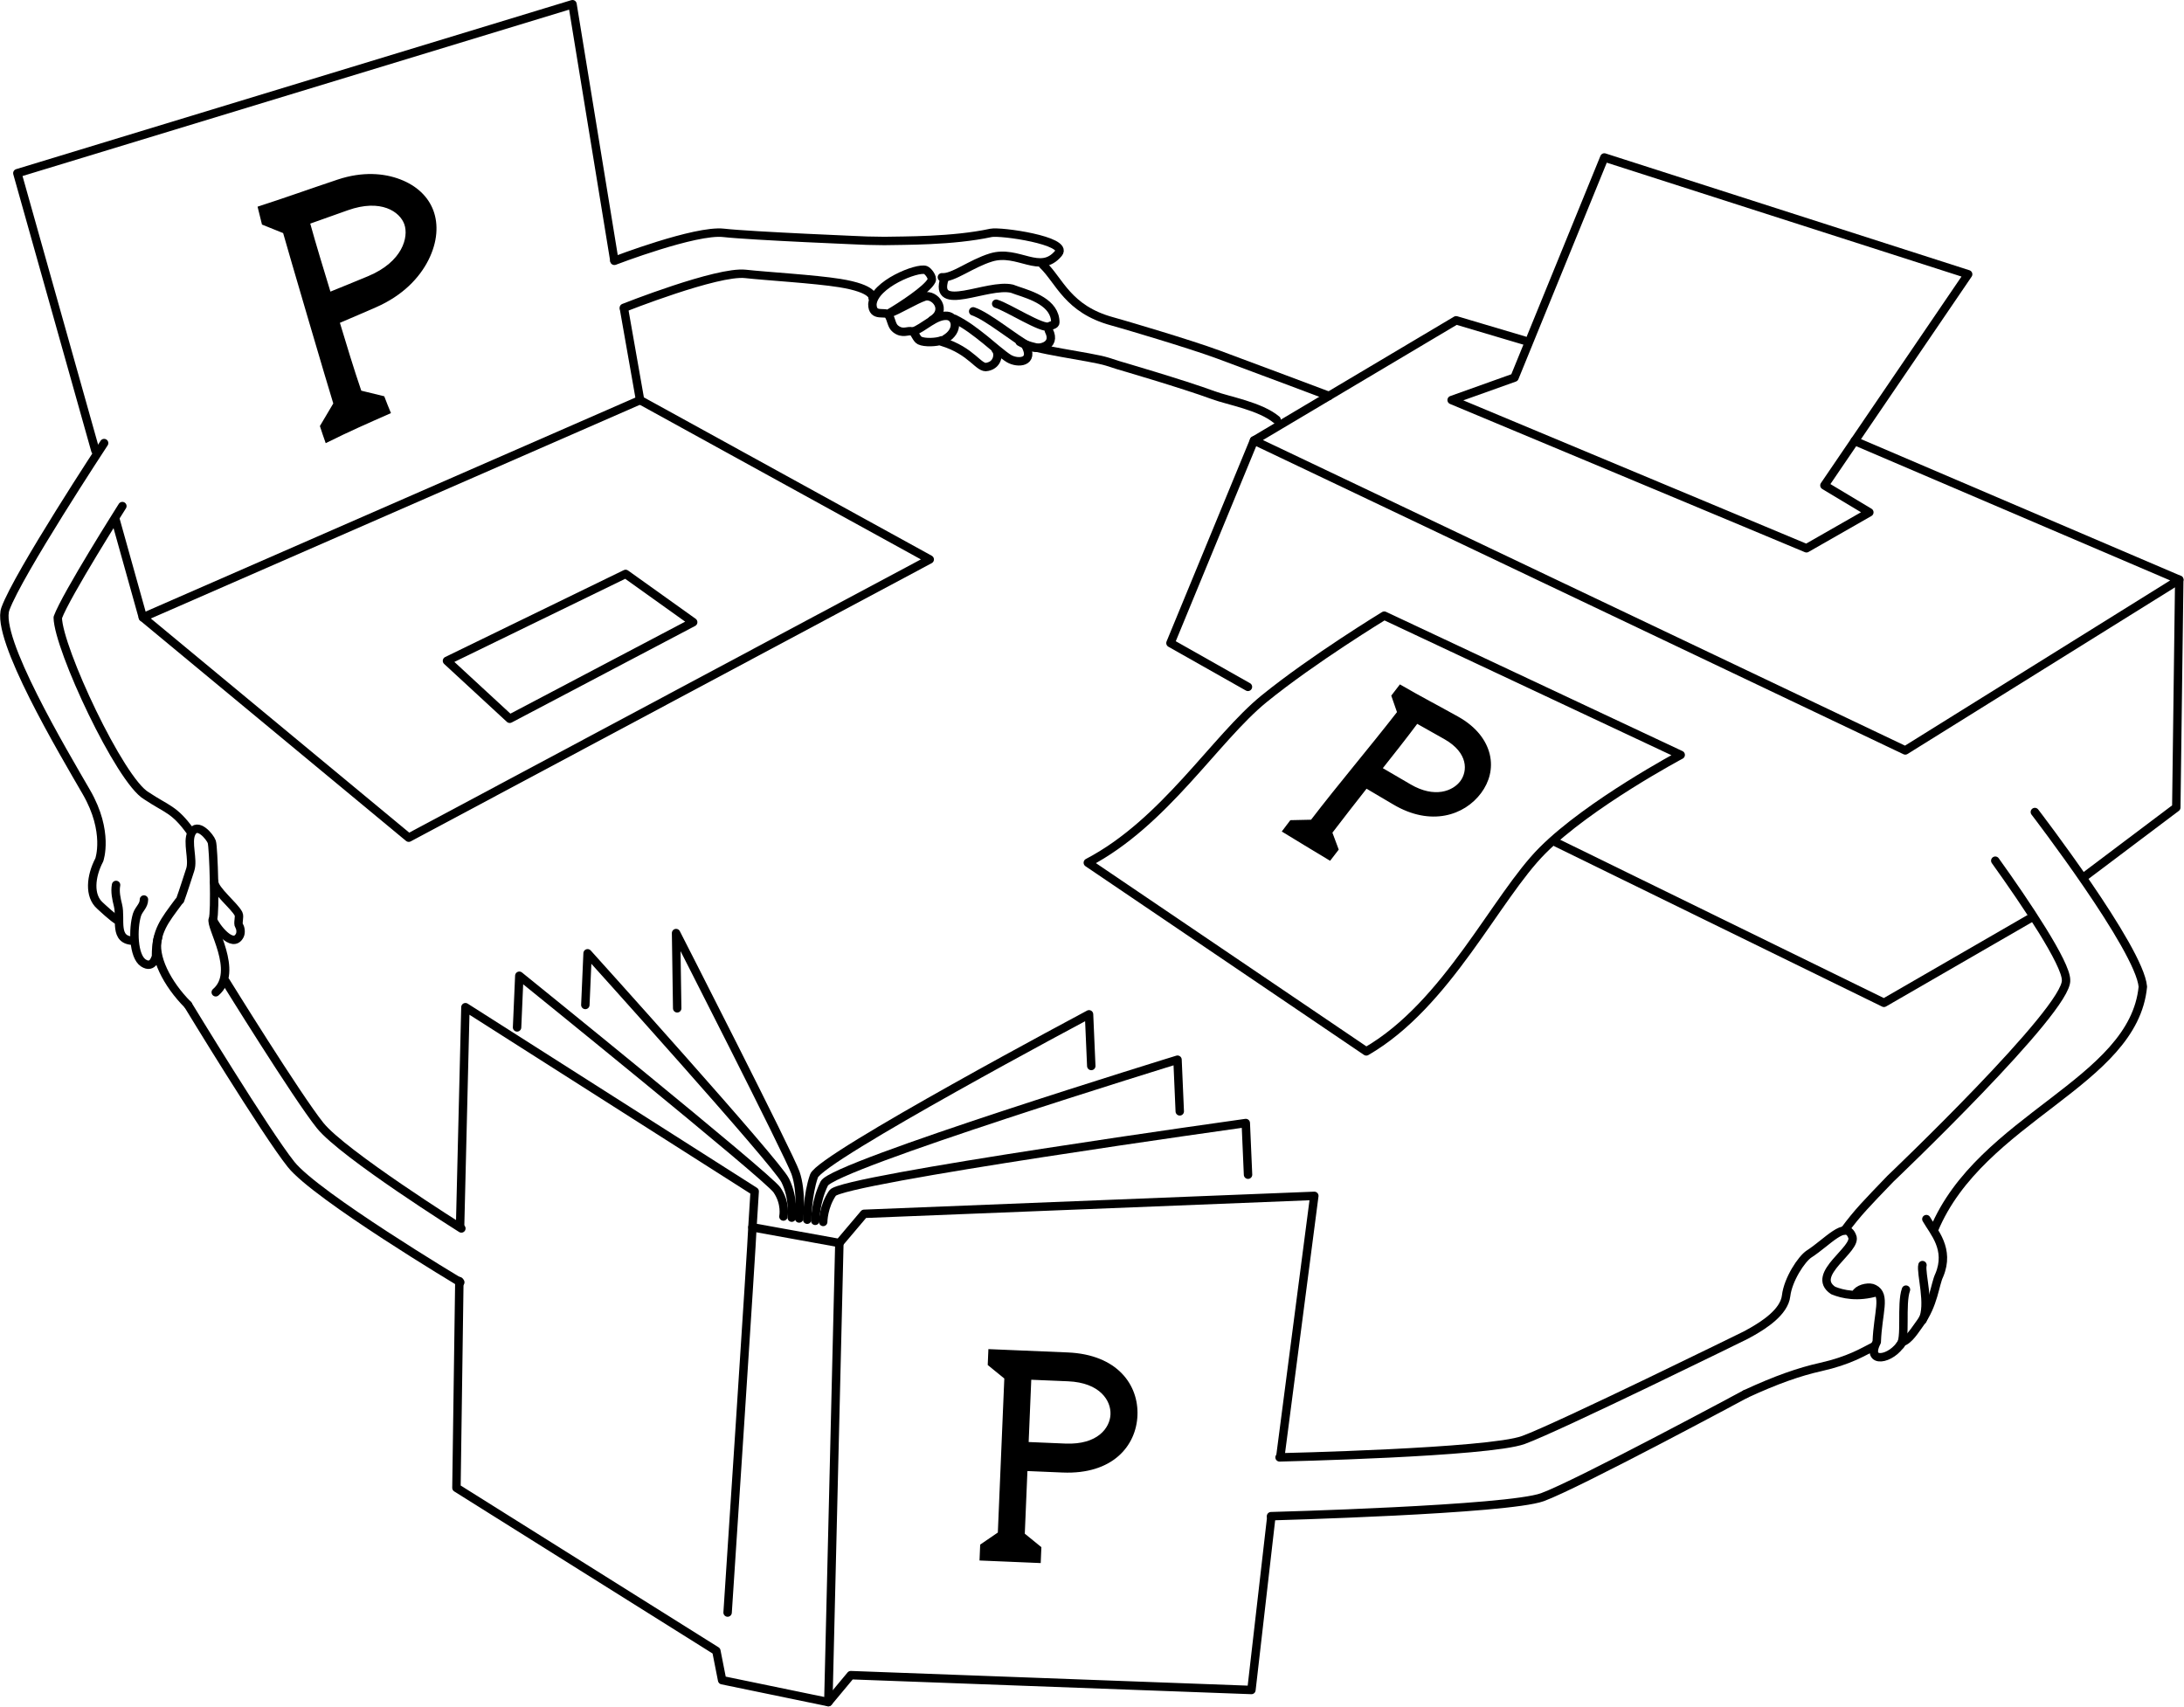 <?xml version="1.0" encoding="UTF-8" standalone="no"?>
<svg
   xmlns:dc="http://purl.org/dc/elements/1.1/"
   xmlns:cc="http://creativecommons.org/ns#"
   xmlns:rdf="http://www.w3.org/1999/02/22-rdf-syntax-ns#"
   xmlns:svg="http://www.w3.org/2000/svg"
   xmlns="http://www.w3.org/2000/svg"
   version="1.1"
   id="svg2"
   xml:space="preserve"
   width="1555.049"
   height="1215.293"
   viewBox="0 0 1555.049 1215.293"><defs
     id="defs6"><clipPath
       id="clipPath414"
       clipPathUnits="userSpaceOnUse"><path
         id="path412"
         d="m 87.852,487.27 h 45.769 l 15.574,-42.786 h -45.769 z" /></clipPath><clipPath
       id="clipPath432"
       clipPathUnits="userSpaceOnUse"><path
         id="path430"
         d="m 148.504,487.27 h 55.719 L 188.648,444.484 H 132.93 Z" /></clipPath><clipPath
       id="clipPath444"
       clipPathUnits="userSpaceOnUse"><path
         id="path442"
         d="M 54,541 H 787.004 V 76.297 H 54 Z" /></clipPath><clipPath
       id="clipPath450"
       clipPathUnits="userSpaceOnUse"><path
         id="path448"
         d="m 192.305,487.27 h 63.68 v -42.785 h -63.68 z" /></clipPath></defs><g
     id="g10"
     transform="matrix(1.333,0,0,1.333,25.683,-8.6856972e-5)"><g
       id="g1149"
       transform="translate(-19.261)"><g
         id="g14"
         transform="matrix(1,-0.268,0.268,1,0,0)"><path
           d="m 187.486,162.803 c -0.717,-7.532 -4.937,-14.381 -12.162,-19.638 -7.127,-5.187 -17.496,-9.023 -31.055,-8.211 -14.437,0.866 -28.644,2.067 -43.169,2.792 -0.099,2.993 -0.148,5.992 -0.172,8.981 3.121,2.395 6.262,4.756 9.398,7.065 0.035,7.205 1.899,85.122 2.241,91.937 -3.21,3.116 -6.424,6.259 -9.682,9.464 0.148,2.919 0.331,5.839 0.563,8.733 12.735,-2.604 23.242,-4.186 35.799,-6.138 -0.394,-2.922 -0.732,-5.845 -1.023,-8.751 -3.607,-1.951 -7.218,-3.93 -10.712,-5.866 -0.812,-11.624 -1.245,-25.65 -1.618,-37.207 6.414,-0.915 13.987,-1.983 20.597,-3.005 14.576,-2.258 25.167,-8.702 32.05,-16.424 6.874,-7.72 9.666,-16.215 8.945,-23.732 z m -63.107,-10.265 c 4.384,-0.352 16.436,-1.311 20.82,-1.663 18.254,-1.465 26.183,7.773 26.705,14.937 0.521,7.155 -6.053,18.741 -25.208,21.335 -6.77,0.916 -14.787,1.909 -21.329,2.718 -0.375,-11.225 -0.909,-25.927 -0.988,-37.327 z"
           style="fill:#000000;fill-opacity:1;fill-rule:nonzero;stroke:#000000;stroke-width:0.724;stroke-linecap:butt;stroke-linejoin:miter;stroke-miterlimit:4;stroke-dasharray:none;stroke-opacity:1"
           id="path16" /></g><g
         id="g18"
         transform="matrix(1,0.042,-0.042,1,0,0)"><path
           d="m 637.82,729.298 c 0.002,-15.973 -11.701,-31.7 -38.279,-31.699 l -41.939,0.002 -0.002,7.922 9.145,6.829 -0.002,82.657 -9.142,6.826 0.002,7.926 31.941,10e-4 -0.002,-7.926 -9.145,-6.826 10e-4,-34.015 19.143,-10e-4 c 26.578,0.002 38.28,-15.728 38.279,-31.696 z m -57.422,-17.069 19.995,-0.001 c 17.436,0 23.775,9.631 23.773,17.068 10e-4,7.438 -6.338,16.948 -23.774,16.948 h -19.991 z"
           style="fill:#000000;fill-opacity:1;fill-rule:nonzero;stroke:#000000;stroke-width:0.749;stroke-linecap:butt;stroke-linejoin:miter;stroke-miterlimit:4;stroke-dasharray:none;stroke-opacity:1"
           id="path20" /></g><g
         id="g22"
         transform="matrix(1,0.731,-0.731,1,0,0)"><path
           d="m 717.119,-100.818 c 0.052,-5.889 -2.076,-11.432 -6.645,-15.374 -4.54,-3.913 -11.44,-6.187 -20.418,-5.091 -9.469,1.151 -18.766,2.585 -28.252,3.568 -0.025,1.89 -0.073,3.792 -0.14,5.689 2.041,1.43 4.128,2.869 6.186,4.279 -0.593,19.973 -2.089,39.973 -2.541,59.631 -2.335,1.82 -4.701,3.635 -7.094,5.434 -0.036,1.89 -0.067,3.757 -0.095,5.644 8.239,-0.638 16.049,-1.412 23.682,-2.06 0.048,-1.875 0.096,-3.777 0.139,-5.653 -2.157,-1.439 -4.31,-2.85 -6.505,-4.277 0.197,-8.754 0.386,-15.579 0.707,-24.431 7.48,-0.735 6.151,-0.608 13.627,-1.341 18.55,-1.807 27.246,-14.141 27.349,-26.018 z m -39.844,-8.113 c 4.983,-0.602 8.717,-1.058 13.687,-1.623 11.994,-1.363 16.529,5.409 16.488,10.833 -0.045,5.514 -4.626,12.889 -16.794,14.125 -3.337,0.337 -10.766,1.114 -14.101,1.453 0.309,-7.944 0.656,-16.792 0.72,-24.788 z"
           style="fill:#000000;fill-opacity:1;fill-rule:nonzero;stroke:#000000;stroke-width:0.606;stroke-linecap:butt;stroke-linejoin:miter;stroke-miterlimit:4;stroke-dasharray:none;stroke-opacity:1"
           id="path24" /></g><g
         id="g26"><path
           d="M 1051.277,146.5 856.949,84.113 808.965,201.688 775.379,213.684 964.91,292.863 998.496,273.668 974.504,259.273 Z"
           style="fill:none;stroke:#000000;stroke-width:4.5;stroke-linecap:round;stroke-linejoin:round;stroke-miterlimit:4;stroke-dasharray:none;stroke-opacity:1"
           id="path28" /></g><g
         id="g30"><path
           d="m 990.66,235.539 173.375,74.121 -146.347,91.18 -347.872,-165.563 107.961,-64.183 36.614,10.867"
           style="fill:none;stroke:#000000;stroke-width:4.5;stroke-linecap:round;stroke-linejoin:round;stroke-miterlimit:4;stroke-dasharray:none;stroke-opacity:1"
           id="path32" /></g><g
         id="g34"><path
           d="m 739.391,328.855 158.343,74.383 c 0,0 -48.824,26 -73.773,50.989 -24.949,24.984 -50.844,82.359 -94.164,107.371 L 581.051,460.824 c 40.996,-21.402 68.094,-66.39 94.164,-87.578 26.074,-21.191 64.176,-44.391 64.176,-44.391 z"
           style="fill:none;stroke:#000000;stroke-width:4.5;stroke-linecap:round;stroke-linejoin:round;stroke-miterlimit:4;stroke-dasharray:none;stroke-opacity:1"
           id="path36" /></g><g
         id="g38"><path
           d="m 669.816,235.277 -44.621,108.215 41.383,23.395"
           style="fill:none;stroke:#000000;stroke-width:4.5;stroke-linecap:round;stroke-linejoin:round;stroke-miterlimit:4;stroke-dasharray:none;stroke-opacity:1"
           id="path40" /></g><g
         id="g42"><path
           d="m 831.277,450.027 175.028,85.629 78.73,-45.476 m 28.785,-22.215 48.637,-36.637 1.578,-121.668"
           style="fill:none;stroke:#000000;stroke-width:4.5;stroke-linecap:round;stroke-linejoin:round;stroke-miterlimit:4;stroke-dasharray:none;stroke-opacity:1"
           id="path44" /></g><g
         id="g46"><path
           d="M 50.941,240.641 9.262,92.512 305.793,2.25 328.137,139.039 m 5.218,26.223 8.54,48.461 154.71,85.105 L 218.309,447.445 76.305,329.773 61.633,277.309"
           style="fill:none;stroke:#000000;stroke-width:4.5;stroke-linecap:round;stroke-linejoin:round;stroke-miterlimit:4;stroke-dasharray:none;stroke-opacity:1"
           id="path48" /></g><g
         id="g50"><path
           d="m 76.305,329.773 265.59,-116.05"
           style="fill:none;stroke:#000000;stroke-width:4.5;stroke-linecap:round;stroke-linejoin:round;stroke-miterlimit:4;stroke-dasharray:none;stroke-opacity:1"
           id="path52" /></g><g
         id="g54"><path
           d="m 238.75,352.984 95.41,-46.422 36.098,25.79 -97.985,51.578 z"
           style="fill:none;stroke:#000000;stroke-width:4.5;stroke-linecap:round;stroke-linejoin:round;stroke-miterlimit:4;stroke-dasharray:none;stroke-opacity:1"
           id="path56" /></g><g
         id="g58"><path
           d="m 679.043,810.398 -10.602,92.309 -214,-7.918 -11.996,14.399 -56.73,-11.715 -3.086,-15.645 -138.828,-87.094 1.554,-110.425 m 0.399,-29.414 2.844,-116.899 154.504,98.375 -1.2,19.195 46.438,8.399 13.195,-15.598 240.496,-9.597 -18.011,138.25"
           style="fill:none;stroke:#000000;stroke-width:4.5;stroke-linecap:round;stroke-linejoin:round;stroke-miterlimit:4;stroke-dasharray:none;stroke-opacity:1"
           id="path60" /></g><g
         id="g62"><path
           d="m 401.902,655.566 c 0,4.801 -13.257,205.782 -13.257,205.782"
           style="fill:none;stroke:#000000;stroke-width:4.5;stroke-linecap:round;stroke-linejoin:round;stroke-miterlimit:4;stroke-dasharray:none;stroke-opacity:1"
           id="path64" /></g><g
         id="g66"><path
           d="M 442.445,909.188 448.34,663.965"
           style="fill:none;stroke:#000000;stroke-width:4.5;stroke-linecap:round;stroke-linejoin:round;stroke-miterlimit:4;stroke-dasharray:none;stroke-opacity:1"
           id="path68" /></g><g
         id="g70"><path
           d="m 276.188,548.793 1.199,-27.594 c 0,0 132.57,107.094 137.582,114.36 5.008,7.261 3.484,14.25 3.484,14.25"
           style="fill:none;stroke:#000000;stroke-width:4.5;stroke-linecap:round;stroke-linejoin:round;stroke-miterlimit:4;stroke-dasharray:none;stroke-opacity:1"
           id="path72" /></g><g
         id="g74"><path
           d="m 361.715,538.594 -0.598,-40.188 c 0,0 60.258,118.008 63.781,128.032 3.528,10.023 1.954,24.421 1.954,24.421"
           style="fill:none;stroke:#000000;stroke-width:4.5;stroke-linecap:round;stroke-linejoin:round;stroke-miterlimit:4;stroke-dasharray:none;stroke-opacity:1"
           id="path76" /></g><g
         id="g78"><path
           d="m 312.652,536.797 1.203,-27.594 c 0,0 100.75,111.668 105.547,121.266 4.801,9.597 3.493,19.937 3.493,19.937"
           style="fill:none;stroke:#000000;stroke-width:4.5;stroke-linecap:round;stroke-linejoin:round;stroke-miterlimit:4;stroke-dasharray:none;stroke-opacity:1"
           id="path80" /></g><g
         id="g82"><path
           d="m 666.629,627.465 -1.199,-27.594 c 0,0 -215.696,30.117 -220.707,37.383 -5.008,7.266 -5.016,15.449 -5.016,15.449"
           style="fill:none;stroke:#000000;stroke-width:4.5;stroke-linecap:round;stroke-linejoin:round;stroke-miterlimit:4;stroke-dasharray:none;stroke-opacity:1"
           id="path84" /></g><g
         id="g86"><path
           d="m 582.898,569.398 -1.199,-27.593 c 0,0 -143.383,76.308 -146.906,86.328 -3.527,10.023 -3.633,23.371 -3.633,23.371"
           style="fill:none;stroke:#000000;stroke-width:4.5;stroke-linecap:round;stroke-linejoin:round;stroke-miterlimit:4;stroke-dasharray:none;stroke-opacity:1"
           id="path88" /></g><g
         id="g90"><path
           d="m 630.16,593.633 -1.199,-27.594 c 0,0 -183.875,56.527 -188.672,66.125 -4.801,9.598 -4.84,19.941 -4.84,19.941"
           style="fill:none;stroke:#000000;stroke-width:4.5;stroke-linecap:round;stroke-linejoin:round;stroke-miterlimit:4;stroke-dasharray:none;stroke-opacity:1"
           id="path92" /></g><g
         id="g94"><path
           d="m 55.609,236.672 c 0,0 -45.929,69.832 -52.714,88.496 -5.602,15.406 30.984,76.707 43.281,98.012 12.219,21.168 6.844,36.144 6.844,36.144 -4.645,8.86 -5.532,19.168 0.339,24.379 0,0 7.805,7.34 9.649,7.957"
           style="fill:none;stroke:#000000;stroke-width:4.5;stroke-linecap:round;stroke-linejoin:round;stroke-miterlimit:4;stroke-dasharray:none;stroke-opacity:1"
           id="path96" /></g><g
         id="g98"><path
           d="m 328.168,139.312 c 0,0 43.273,-16.632 58.324,-14.933 15.051,1.695 76.668,4.183 76.668,4.183 l 9.207,0.157 c 10.27,-0.231 36.391,0.113 56.891,-4.313 5.203,-1.125 41.691,4.137 36.144,10.856 -9.828,11.898 -21.543,-2.176 -36.054,2.269 -10.84,3.324 -20.317,11.157 -26.239,10.574"
           style="fill:none;stroke:#000000;stroke-width:4.5;stroke-linecap:round;stroke-linejoin:round;stroke-miterlimit:4;stroke-dasharray:none;stroke-opacity:1"
           id="path100" /></g><g
         id="g102"><path
           d="m 678.91,809.875 c 0,0 126.309,-3.371 144.969,-10.156 18.66,-6.789 108.57,-55.141 108.57,-55.141"
           style="fill:none;stroke:#000000;stroke-width:4.5;stroke-linecap:round;stroke-linejoin:round;stroke-miterlimit:4;stroke-dasharray:none;stroke-opacity:1"
           id="path104" /></g><g
         id="g106"><path
           d="m 245.852,684.945 c 0,0 -76.79,-45.98 -90.36,-62.949 -13.574,-16.965 -55.101,-85.262 -55.101,-85.262"
           style="fill:none;stroke:#000000;stroke-width:4.5;stroke-linecap:round;stroke-linejoin:round;stroke-miterlimit:4;stroke-dasharray:none;stroke-opacity:1"
           id="path108" /></g><g
         id="g110"><path
           d="m 557.02,141.406 c 8.949,8.559 13.238,23.75 37.011,30.227 l 5.805,1.66 c 0,0 34.605,10.066 51.094,16.141 16.488,6.078 58.953,22.058 58.953,22.058"
           style="fill:none;stroke:#000000;stroke-width:4.5;stroke-linecap:round;stroke-linejoin:round;stroke-miterlimit:4;stroke-dasharray:none;stroke-opacity:1"
           id="path112" /></g><g
         id="g114"><path
           d="m 544.664,182.598 c 6.391,4.234 37.535,7.691 46.898,10.613 l 5.575,1.797 c 0,0 34.605,10.066 51.093,16.14 7.942,2.926 24.911,5.75 33.657,13.082"
           style="fill:none;stroke:#000000;stroke-width:4.5;stroke-linecap:round;stroke-linejoin:round;stroke-miterlimit:4;stroke-dasharray:none;stroke-opacity:1"
           id="path116" /></g><g
         id="g118"><path
           d="m 84.371,500.902 c -2.781,9.786 4.875,24.684 16.02,35.832"
           style="fill:none;stroke:#000000;stroke-width:4.5;stroke-linecap:round;stroke-linejoin:round;stroke-miterlimit:4;stroke-dasharray:none;stroke-opacity:1"
           id="path120" /></g><g
         id="g122"><path
           d="m 114.402,471.078 c 0.176,4.36 10.848,12.762 12.996,17.059 0.805,1.609 -0.621,4.996 0.34,6.433 0.824,1.235 1.047,3.668 0.336,5.078 -3.769,7.547 -13.191,-5.039 -14.285,-8.328"
           style="fill:none;stroke:#000000;stroke-width:4.5;stroke-linecap:round;stroke-linejoin:round;stroke-miterlimit:4;stroke-dasharray:none;stroke-opacity:1"
           id="path124" /></g><g
         id="g126"><path
           d="m 76.887,480.484 c 0,3.36 -2.664,4.95 -3.723,8.129 -2.297,7.535 -2.004,22.196 3.383,25.731 5.391,3.539 6.773,-3.688 6.773,-3.723 0,-13.566 4.25,-18.375 12.188,-29.121 l 0.676,-0.676 c 1.968,-5.41 3.664,-10.992 5.418,-16.254 1.816,-5.453 -1.844,-14.597 0.675,-19.636 3.118,-6.239 9.985,2.183 10.836,4.738 0.992,2.984 1.992,38.43 0.594,41.226 -1.883,3.77 14.449,28.118 1.527,39.122"
           style="fill:none;stroke:#000000;stroke-width:4.5;stroke-linecap:round;stroke-linejoin:round;stroke-miterlimit:4;stroke-dasharray:none;stroke-opacity:1"
           id="path128" /></g><g
         id="g130"><path
           d="m 61.992,472.699 c -0.695,3.649 0.184,7.508 1.016,10.832 1.859,7.446 -2.606,18.965 8.461,18.965"
           style="fill:none;stroke:#000000;stroke-width:4.5;stroke-linecap:round;stroke-linejoin:round;stroke-miterlimit:4;stroke-dasharray:none;stroke-opacity:1"
           id="path132" /></g><g
         id="g134"><path
           d="m 1000.965,719.176 c -5.906,2.957 -13.149,7.578 -28.52,11.023 -11.351,2.543 -23.625,6.801 -39.996,14.379"
           style="fill:none;stroke:#000000;stroke-width:4.5;stroke-linecap:round;stroke-linejoin:round;stroke-miterlimit:4;stroke-dasharray:none;stroke-opacity:1"
           id="path136" /></g><g
         id="g138"><path
           d="m 65.355,270.328 c 0,0 -30.183,47.621 -34.507,59.516 0.226,16.449 33.261,87.09 47.328,95.211 11.25,7.504 14.836,7.05 23.539,19.062"
           style="fill:none;stroke:#000000;stroke-width:4.5;stroke-linecap:round;stroke-linejoin:round;stroke-miterlimit:4;stroke-dasharray:none;stroke-opacity:1"
           id="path140" /></g><g
         id="g142"><path
           d="m 333.199,164.445 c 0,0 49.961,-19.832 65.012,-18.136 10.867,1.222 36.898,2.726 50.351,4.89 18.797,3.028 17.504,7.875 17.504,7.875"
           style="fill:none;stroke:#000000;stroke-width:4.5;stroke-linecap:round;stroke-linejoin:round;stroke-miterlimit:4;stroke-dasharray:none;stroke-opacity:1"
           id="path144" /></g><g
         id="g146"><path
           d="m 1065.766,459.742 c 16.644,23.203 37.8,54.926 37.8,63.727 1.297,15.593 -93.863,106.211 -93.863,106.211 -12.523,13.039 -17.367,17.886 -24.5,27.574"
           style="fill:none;stroke:#000000;stroke-width:4.5;stroke-linecap:round;stroke-linejoin:round;stroke-miterlimit:4;stroke-dasharray:none;stroke-opacity:1"
           id="path148" /></g><g
         id="g150"><path
           d="m 683.473,778.457 c 0,0 111.566,-2.492 130.226,-9.277 18.66,-6.789 118.75,-55.992 118.75,-55.992 l 3.653,-2.016 c 5.781,-3.336 16.921,-10.242 17.937,-18.992 1.016,-8.75 8.238,-19.766 12.34,-22.41 9.766,-6.29 19.547,-18.184 22.91,-9.434 3.352,6.699 -22.937,20.422 -10.105,28.976 5.097,2.086 13.136,3.856 23.48,0.79"
           style="fill:none;stroke:#000000;stroke-width:4.5;stroke-linecap:round;stroke-linejoin:round;stroke-miterlimit:4;stroke-dasharray:none;stroke-opacity:1"
           id="path152" /></g><g
         id="g154"><path
           d="m 246.43,656.176 c 0,0 -63.141,-39.668 -75.453,-55.016 -12.317,-15.344 -50.442,-76.969 -50.442,-76.969"
           style="fill:none;stroke:#000000;stroke-width:4.5;stroke-linecap:round;stroke-linejoin:round;stroke-miterlimit:4;stroke-dasharray:none;stroke-opacity:1"
           id="path156" /></g><g
         id="g158"><path
           d="m 532.105,162.234 c 6.196,1.825 24.774,13.879 28.282,12.125 1.34,-0.668 3.301,-0.886 3.301,-2.117 0,-10.535 -12.649,-14.472 -20.465,-17.078 l -2.711,-0.969 c -13.137,-3.023 -42.324,13.508 -35.969,-5.558"
           style="fill:none;stroke:#000000;stroke-width:4.5;stroke-linecap:round;stroke-linejoin:round;stroke-miterlimit:4;stroke-dasharray:none;stroke-opacity:1"
           id="path160" /></g><g
         id="g162"><path
           d="m 560.25,176.598 c 4.406,8.507 -5.957,10.66 -10.672,8.3 -7.367,-3.683 -21.879,-15.957 -29.758,-18.582"
           style="fill:none;stroke:#000000;stroke-width:4.5;stroke-linecap:round;stroke-linejoin:round;stroke-miterlimit:4;stroke-dasharray:none;stroke-opacity:1"
           id="path164" /></g><g
         id="g166"><path
           d="m 531.871,186.812 c 1.609,1.391 1.649,7.93 -4.504,9.141 -4.57,1.27 -8.039,-8.508 -24.285,-13.41"
           style="fill:none;stroke:#000000;stroke-width:4.5;stroke-linecap:round;stroke-linejoin:round;stroke-miterlimit:4;stroke-dasharray:none;stroke-opacity:1"
           id="path168" /></g><g
         id="g170"><path
           d="m 497.758,171.035 c 8.953,-5.492 1.316,-14.305 -3.965,-12.574 -4.813,1.578 -14.152,7.344 -18.855,8.887 5.972,-3.504 20.46,-12.848 22.636,-17.465 0.848,-1.801 -1.937,-5.176 -3.16,-5.633 -4.355,-1.629 -27.48,7.5 -28.434,18.219 0,7.383 7.012,3.461 8.582,5.773 1.723,2.543 1.524,5.633 3.793,7.418 3.899,3.051 6.524,0.606 8.946,1.399 1.32,0.433 2.16,3.941 3.969,4.828 2.652,1.304 9.187,0.98 11.707,-0.102"
           style="fill:none;stroke:#000000;stroke-width:4.5;stroke-linecap:round;stroke-linejoin:round;stroke-miterlimit:4;stroke-dasharray:none;stroke-opacity:1"
           id="path172" /></g><g
         id="g174"><path
           d="m 504.945,181.016 c 7.438,-4.414 5.832,-11.848 1.012,-12.305 -6.269,-0.598 -12.758,6.586 -18.207,8.371"
           style="fill:none;stroke:#000000;stroke-width:4.5;stroke-linecap:round;stroke-linejoin:round;stroke-miterlimit:4;stroke-dasharray:none;stroke-opacity:1"
           id="path176" /></g><g
         id="g178"><path
           d="m 547.754,184.523 c 4.969,9.133 -4.102,9.852 -8.91,6.965 -3.098,-1.859 -9.598,-7.59 -12.41,-9.84 -5.657,-4.527 -10.356,-8.195 -16.598,-11.316"
           style="fill:none;stroke:#000000;stroke-width:4.5;stroke-linecap:round;stroke-linejoin:round;stroke-miterlimit:4;stroke-dasharray:none;stroke-opacity:1"
           id="path180" /></g><g
         id="g182"><path
           d="m 991.754,690.297 c 2.062,-2.34 7.062,-3.168 9.223,-1.899 6.609,3.305 2.054,12.704 1.472,28.414 -6.211,11.942 8.004,9.79 13.547,0.071 3.723,-1.043 6.895,-6.418 9.508,-9.961 7.43,-10.067 7.996,-20.988 10.351,-25.774 5.872,-13.988 -3.035,-23.152 -6.898,-29.957 m 4.051,5.735 c 24.918,-59.961 106.613,-78.438 111.582,-129.86 -1.695,-20.359 -57.68,-93.316 -57.68,-93.316"
           style="fill:none;stroke:#000000;stroke-width:4.5;stroke-linecap:round;stroke-linejoin:round;stroke-miterlimit:4;stroke-dasharray:none;stroke-opacity:1"
           id="path184" /></g><g
         id="g186"><path
           d="m 1018.062,688.863 c -2.832,7.809 0.301,26.914 -3.207,29.801"
           style="fill:none;stroke:#000000;stroke-width:4.5;stroke-linecap:round;stroke-linejoin:round;stroke-miterlimit:4;stroke-dasharray:none;stroke-opacity:1"
           id="path188" /></g><g
         id="g190"><path
           d="m 1026.871,675.758 c -1.062,4.117 4.25,21.402 0,29.43"
           style="fill:none;stroke:#000000;stroke-width:4.5;stroke-linecap:round;stroke-linejoin:round;stroke-miterlimit:4;stroke-dasharray:none;stroke-opacity:1"
           id="path192" /></g></g></g></svg>